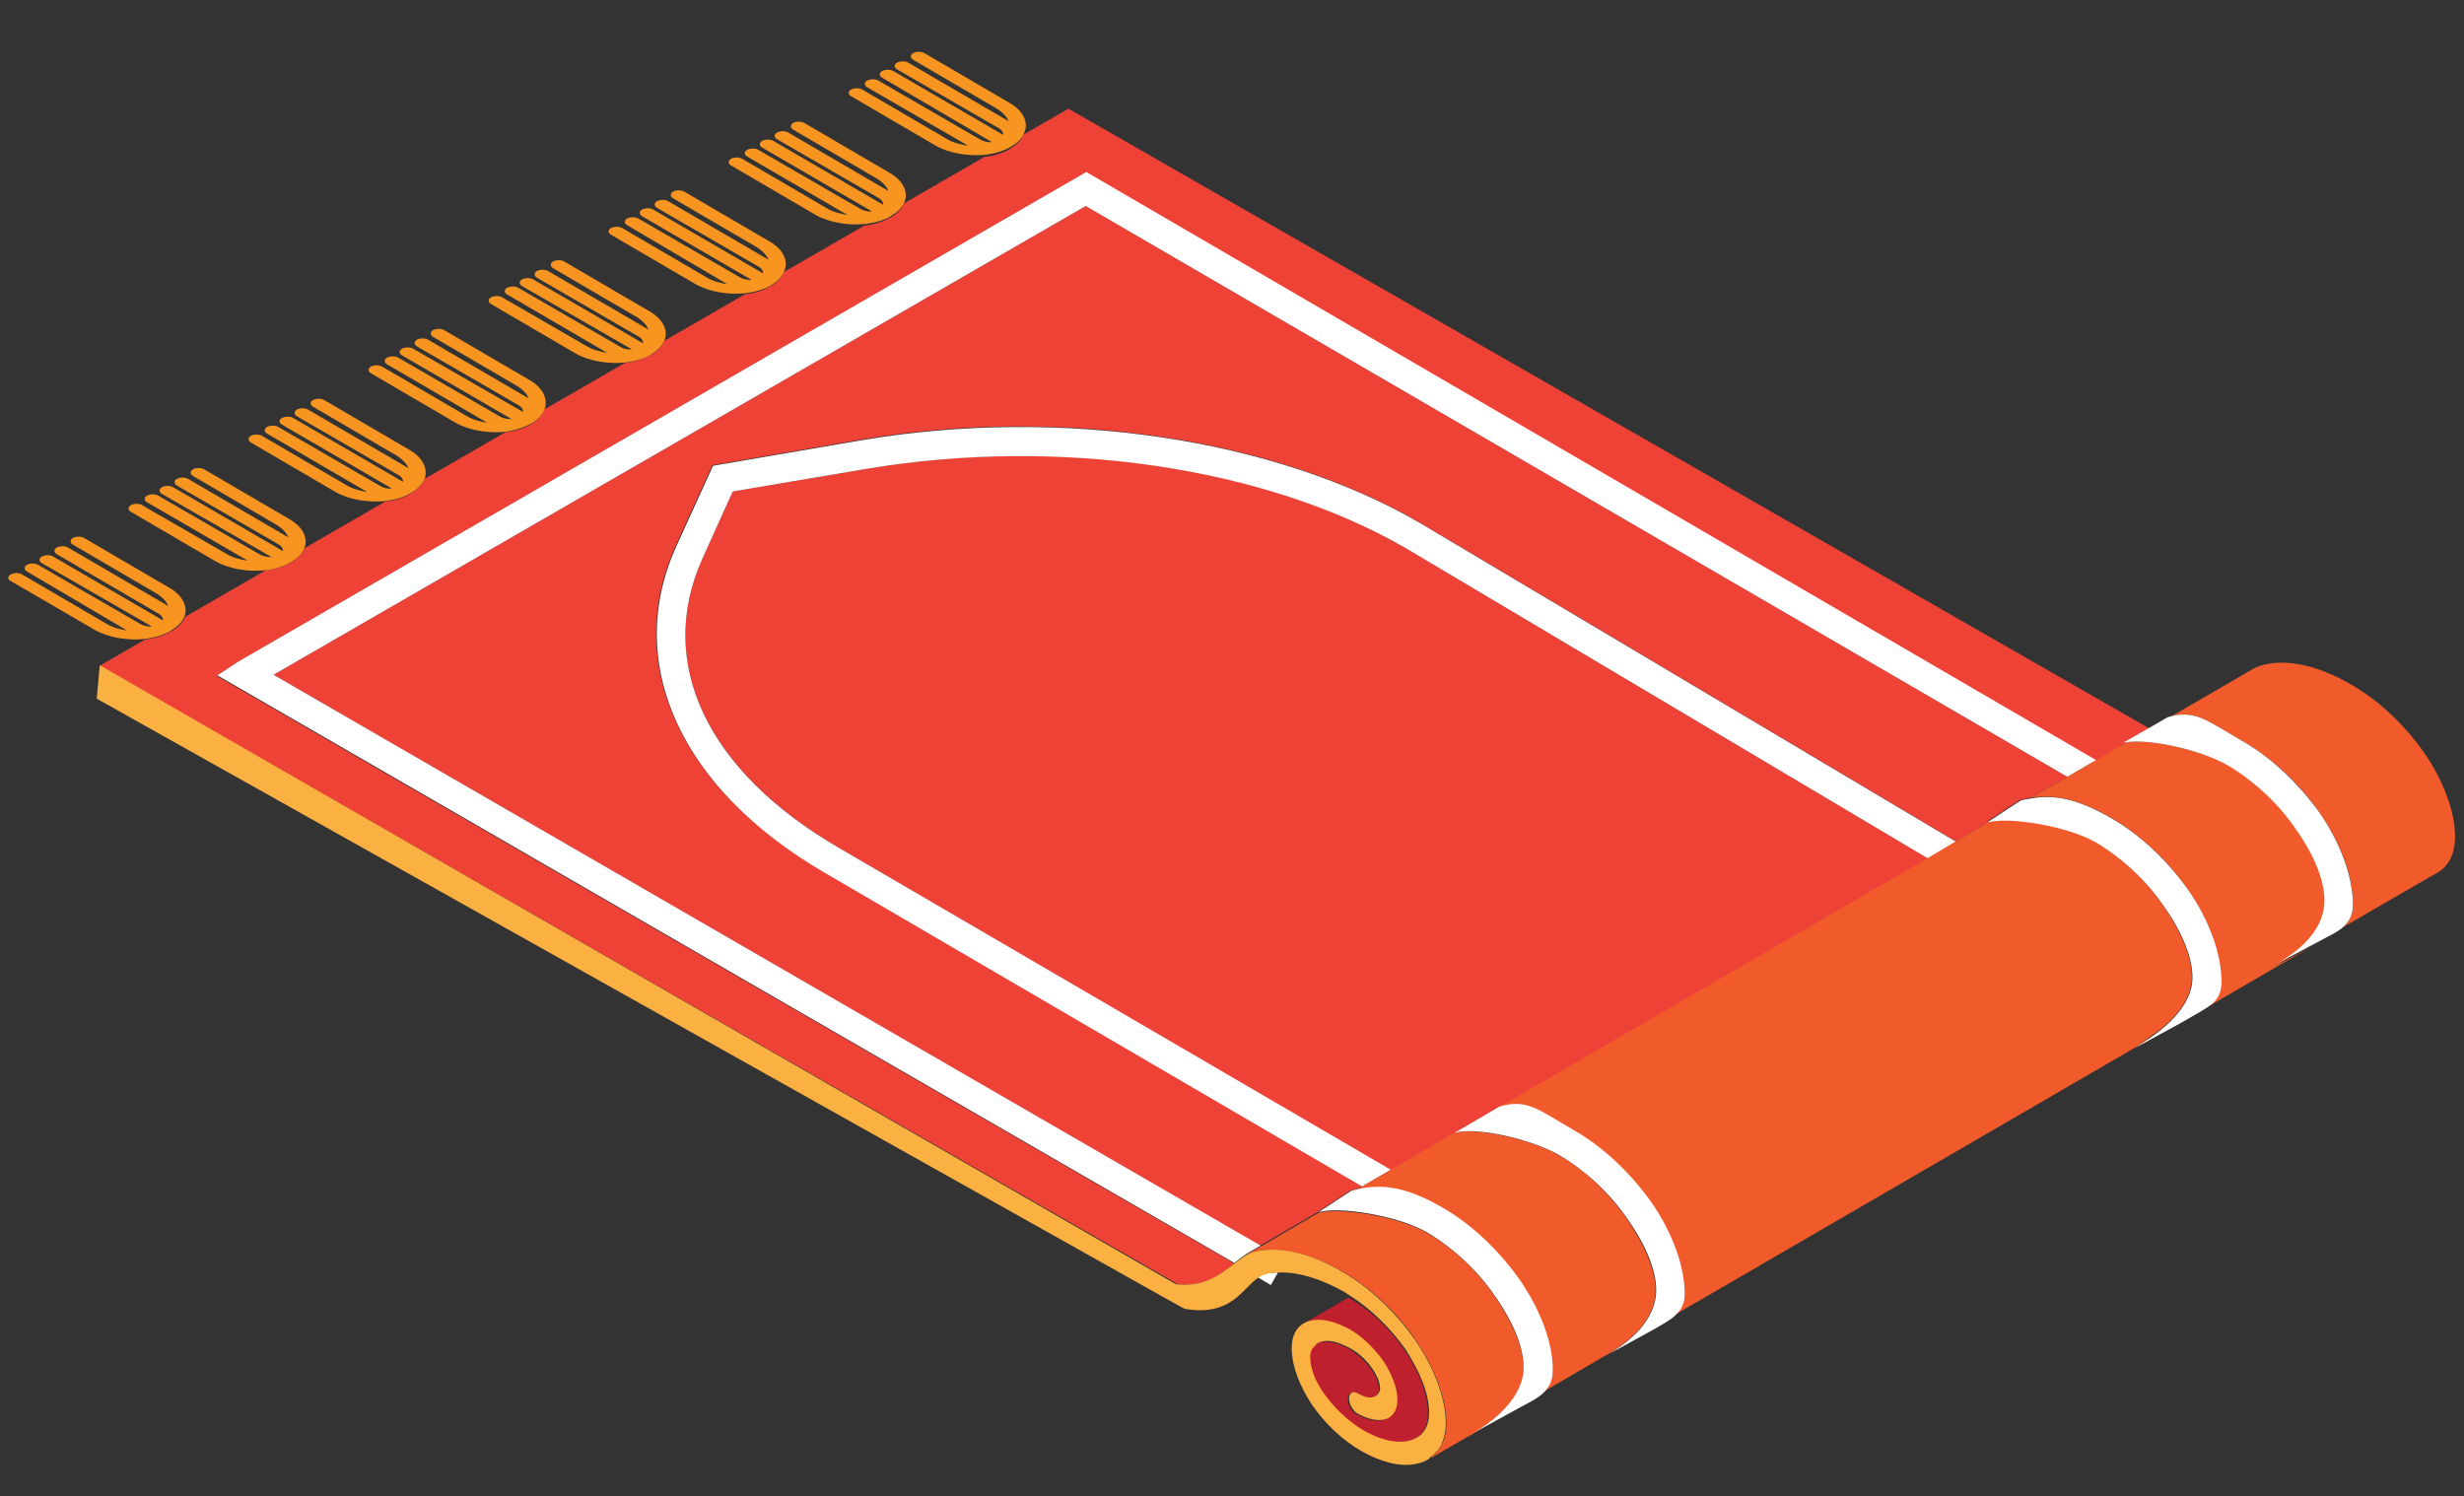 <?xml version="1.0" encoding="utf-8"?>
<!-- Generator: Adobe Illustrator 25.4.1, SVG Export Plug-In . SVG Version: 6.00 Build 0)  -->
<svg version="1.1" id="Layer_1" xmlns="http://www.w3.org/2000/svg" xmlns:xlink="http://www.w3.org/1999/xlink" x="0px" y="0px"
	 viewBox="0 0 412.6 250.6" style="enable-background:new 0 0 412.6 250.6;" xml:space="preserve">
<rect x="0" y="0" width="412.6" height="250.6" fill="#333333" stroke="none"/>
<style type="text/css">
	.st0{fill:#EF4237;}
	.st1{fill:#FFFFFF;}
	.st2{fill:#F89521;}
	.st3{fill:#BE202E;}
	.st4{fill:#F15B2B;}
	.st5{fill:#FBB042;}
</style>
<g>
	<g>
		<g>
			<path class="st0" d="M181.8,34.5l164.4,95.6l-6.1,3.5c-0.6,0.1-1.2,0.2-1.9,0.4l-5.5,3.6c0.2,0,0.4-0.1,0.6-0.1l-5.8,3.4
				l-89.8-53.4c-24.4-14.2-60.2-19.5-93.4-13.9l-25,4.3l-6.2,13.6c-8.8,19.6,0.7,40.5,24.9,54.5l90.1,52.6l-0.8,0.5
				c-0.4,0.1-0.8,0.2-1.2,0.3l-5.5,3.6l0,0l-9.6,5.6L45.8,113L181.8,34.5z"/>
		</g>
	</g>
	<g>
		<g>
			<path class="st0" d="M28.7,105.7c1.2-0.7,2-1.5,2.3-2.4l13.5-7.8c1.6-0.2,3-0.6,4.2-1.3l0,0l0,0l0,0l0,0c1.2-0.7,2-1.5,2.3-2.4
				l13.5-7.8c1.6-0.2,3-0.6,4.2-1.3l0.1-0.1c1.2-0.7,2-1.6,2.3-2.4l13.5-7.8c1.6-0.2,3-0.6,4.2-1.3l0,0l0,0l0,0l0,0
				c1.2-0.7,2-1.6,2.3-2.5l13.5-7.8c1.5-0.2,3-0.6,4.2-1.3l0,0l0,0l0,0l0.1,0c1.2-0.7,2-1.5,2.3-2.4l13.5-7.8c1.6-0.2,3-0.6,4.2-1.3
				l0,0l0,0l0,0l0,0l0,0l0,0c1.2-0.7,2-1.5,2.3-2.4l13.5-7.8c1.6-0.2,3-0.6,4.2-1.3l0.1,0l0,0v0l0,0c1.2-0.7,2-1.5,2.3-2.4l13.5-7.8
				c1.6-0.2,3-0.6,4.2-1.3l0,0l0,0l0,0l0,0c1.2-0.7,2-1.5,2.3-2.4l7.6-4.4l181.2,103.9l-4.9,2.8c0.2,0,0.4-0.1,0.6-0.1l-5.2,3
				L181.8,28.9l-1.2,0.7L39.8,110.9l-3.5,2.3l170.4,98.4c-2.2,1.7-4.8,3.9-9.4,3.5L16.7,111.5l7.6-4.4c1.6-0.2,3-0.6,4.2-1.3
				L28.7,105.7z"/>
		</g>
	</g>
	<g>
		<g>
			<path class="st0" d="M117.6,93.6l5.1-11.3l22.5-3.8c32.1-5.5,66.7-0.4,90.2,13.3l87.5,52l-75.2,43.7l-4.1,2.4h0l-10.6,6.2
				L140.5,142C118.3,129,109.8,111,117.6,93.6z"/>
		</g>
	</g>
	<g>
		<g>
			<path class="st1" d="M214,213.1l-1.2,2.1l-2.2-1.3c0.3-0.2,0.6-0.4,1-0.5C212.3,213.2,213.1,213.1,214,213.1z"/>
		</g>
	</g>
	<g>
		<g>
			<path class="st1" d="M113.2,91.6l6.2-13.6l25-4.3c33.2-5.6,69-0.3,93.4,13.9l89.8,53.4l-4.7,2.8l-87.5-52
				c-23.5-13.6-58-18.7-90.2-13.3l-22.5,3.8l-5.1,11.3c-7.8,17.4,0.7,35.5,22.9,48.4l92.4,53.9l-4.8,2.8l-90.1-52.6
				C114,132.1,104.4,111.2,113.2,91.6z"/>
		</g>
	</g>
	<g>
		<g>
			<path class="st1" d="M181.8,34.5L45.8,113l165.3,95.6l-3.3,1.9c0.6-0.4,1.3-0.6,2-0.9c-1.1,0.3-2.1,1.1-3.1,1.9L36.4,113.1
				l3.5-2.3l140.8-81.3l1.2-0.7L351,127.3l-4.8,2.8L181.8,34.5z"/>
		</g>
	</g>
	<g>
		<g>
			<path class="st2" d="M129.2,47.7L129.2,47.7L129.2,47.7L129.2,47.7L129.2,47.7L129.2,47.7l-0.1,0.1c-1.2,0.7-2.7,1.1-4.2,1.3
				c-2.9,0.3-6.1-0.2-8.4-1.5l-14.2-8.3c-0.5-0.3-0.5-0.8,0-1.1c0.6-0.3,1.4-0.3,1.9,0l14.2,8.3c1,0.6,2.2,0.9,3.4,1.1L105,37.7
				c-0.5-0.3-0.5-0.8,0-1.1c0.5-0.3,1.4-0.3,1.9,0l17.1,9.9c0.6,0.3,1.2,0.4,1.9,0.4l-18.4-10.7c-0.5-0.3-0.5-0.8,0-1.1
				c0.5-0.3,1.4-0.3,1.9,0l18.4,10.7c0-0.4-0.2-0.8-0.7-1.1L110,34.8c-0.5-0.3-0.5-0.8,0-1.1c0.6-0.3,1.4-0.3,1.9,0l16.8,9.8
				c-0.3-0.7-0.9-1.4-1.8-2l-14.2-8.3c-0.5-0.3-0.5-0.8,0-1.1c0.5-0.3,1.4-0.3,1.9,0l14.2,8.3c2.3,1.3,3.2,3.2,2.6,4.8
				C131.1,46.1,130.4,47,129.2,47.7z"/>
		</g>
	</g>
	<g>
		<g>
			<path class="st2" d="M109.1,59.3L109.1,59.3L109.1,59.3L109.1,59.3l-0.1,0.1c-1.2,0.7-2.7,1.1-4.2,1.3c-2.9,0.3-6.1-0.2-8.4-1.5
				l-14.2-8.3c-0.5-0.3-0.5-0.8,0-1.1c0.6-0.3,1.4-0.3,1.9,0L98.3,58c1,0.6,2.2,0.9,3.4,1.1l-16.8-9.8c-0.5-0.3-0.5-0.8,0-1.1
				c0.5-0.3,1.4-0.3,1.9,0l17.1,9.9c0.5,0.3,1.2,0.5,1.9,0.4L87.4,47.9c-0.5-0.3-0.5-0.8,0-1.1c0.5-0.3,1.4-0.3,1.9,0l18.4,10.7
				c0-0.4-0.2-0.8-0.7-1.1l-17.1-9.9c-0.5-0.3-0.5-0.8,0-1.1c0.5-0.3,1.4-0.3,1.9,0l16.8,9.8c-0.3-0.7-0.9-1.4-1.8-2l-14.2-8.3
				c-0.5-0.3-0.5-0.8,0-1.1c0.6-0.3,1.4-0.3,1.9,0l14.2,8.3c2.3,1.3,3.2,3.2,2.6,4.8C111,57.7,110.3,58.6,109.1,59.3z"/>
		</g>
	</g>
	<g>
		<g>
			<path class="st2" d="M89,70.9L89,70.9L89,70.9L89,70.9L89,70.9c-1.3,0.7-2.8,1.2-4.3,1.4c-2.9,0.3-6.1-0.2-8.4-1.5l-14.2-8.3
				c-0.5-0.3-0.5-0.8,0-1.1c0.5-0.3,1.4-0.3,1.9,0l14.2,8.3c1,0.6,2.2,0.9,3.4,1.1l-16.8-9.8c-0.5-0.3-0.5-0.8,0-1.1
				c0.5-0.3,1.4-0.3,1.9,0l17.1,9.9c0.6,0.3,1.2,0.4,1.9,0.4L67.3,59.5c-0.5-0.3-0.5-0.8,0-1.1c0.5-0.3,1.4-0.3,1.9,0L87.6,69
				c0-0.4-0.2-0.8-0.7-1.1L69.8,58c-0.5-0.3-0.5-0.8,0-1.1c0.5-0.3,1.4-0.3,1.9,0l16.8,9.8c-0.2-0.7-0.9-1.4-1.8-2l-14.2-8.3
				c-0.5-0.3-0.5-0.8,0-1.1c0.6-0.3,1.4-0.3,1.9,0l14.2,8.3c2.3,1.3,3.2,3.2,2.6,4.9C90.9,69.3,90.2,70.2,89,70.9z"/>
		</g>
	</g>
	<g>
		<g>
			<path class="st2" d="M149.3,36.1L149.3,36.1L149.3,36.1L149.3,36.1l-0.1,0.1c-1.2,0.7-2.7,1.1-4.2,1.3c-2.9,0.3-6.1-0.2-8.4-1.5
				l-14.2-8.3c-0.5-0.3-0.5-0.8,0-1.1c0.5-0.3,1.4-0.3,1.9,0l14.2,8.3c1,0.6,2.2,0.9,3.4,1.1l-16.8-9.8c-0.5-0.3-0.5-0.8,0-1.1
				s1.4-0.3,1.9,0l17.1,9.9c0.6,0.3,1.3,0.5,1.9,0.4l-18.4-10.7c-0.5-0.3-0.5-0.8,0-1.1c0.6-0.3,1.4-0.3,1.9,0l18.4,10.7
				c0-0.4-0.2-0.8-0.7-1.1l-17.1-9.9c-0.5-0.3-0.5-0.8,0-1.1c0.6-0.3,1.4-0.3,1.9,0l16.8,9.8c-0.3-0.7-0.9-1.4-1.8-2l-14.2-8.3
				c-0.5-0.3-0.5-0.8,0-1.1c0.5-0.3,1.4-0.3,1.9,0l14.2,8.3c2.3,1.3,3.2,3.2,2.6,4.8C151.2,34.5,150.5,35.4,149.3,36.1z"/>
		</g>
	</g>
	<g>
		<g>
			<path class="st2" d="M169.4,24.5L169.4,24.5L169.4,24.5L169.4,24.5L169.4,24.5c-1.3,0.8-2.8,1.2-4.3,1.4
				c-2.9,0.3-6.1-0.2-8.4-1.5l-14.2-8.3c-0.5-0.3-0.5-0.8,0-1.1c0.5-0.3,1.4-0.3,1.9,0l14.2,8.3c1,0.6,2.2,0.9,3.5,1.1l-16.9-9.8
				c-0.5-0.3-0.5-0.8,0-1.1c0.6-0.3,1.4-0.3,1.9,0l17.1,9.9c0.6,0.3,1.3,0.5,1.9,0.4L147.7,13c-0.5-0.3-0.5-0.8,0-1.1
				c0.6-0.3,1.4-0.3,1.9,0L168,22.6c0-0.4-0.2-0.8-0.7-1.1l-17.1-9.9c-0.5-0.3-0.5-0.8,0-1.1c0.6-0.3,1.4-0.3,1.9,0l16.8,9.8
				c-0.3-0.7-0.9-1.4-1.8-2L152.9,10c-0.5-0.3-0.5-0.8,0-1.1c0.5-0.3,1.4-0.3,1.9,0l14.2,8.3c2.3,1.3,3.2,3.2,2.6,4.8
				C171.3,22.9,170.6,23.8,169.4,24.5z"/>
		</g>
	</g>
	<g>
		<g>
			<path class="st2" d="M68.9,82.5L68.9,82.5c-1.3,0.8-2.8,1.2-4.3,1.4c-2.9,0.3-6.1-0.2-8.4-1.5L42,74.1c-0.5-0.3-0.5-0.8,0-1.1
				c0.5-0.3,1.4-0.3,1.9,0l14.2,8.3c1,0.6,2.2,0.9,3.4,1.1l-16.8-9.8c-0.5-0.3-0.5-0.8,0-1.1c0.6-0.3,1.4-0.3,1.9,0l17.1,9.9
				c0.5,0.3,1.2,0.5,1.9,0.4L47.2,71.1c-0.5-0.3-0.5-0.8,0-1.1c0.6-0.3,1.4-0.3,1.9,0l18.4,10.7c0-0.4-0.2-0.8-0.7-1.1l-17.1-9.9
				c-0.5-0.3-0.5-0.8,0-1.1c0.5-0.3,1.4-0.3,1.9,0l16.8,9.8c-0.3-0.7-0.9-1.4-1.8-2l-14.2-8.3c-0.5-0.3-0.5-0.8,0-1.1
				c0.6-0.3,1.4-0.3,1.9,0l14.2,8.3c2.3,1.3,3.2,3.2,2.6,4.9C70.8,80.9,70.1,81.8,68.9,82.5z"/>
		</g>
	</g>
	<g>
		<g>
			<path class="st2" d="M48.8,94.1L48.8,94.1L48.8,94.1L48.8,94.1L48.8,94.1c-1.3,0.8-2.8,1.2-4.3,1.4c-2.9,0.3-6.1-0.2-8.4-1.5
				l-14.2-8.3c-0.5-0.3-0.5-0.8,0-1.1c0.5-0.3,1.4-0.3,1.9,0L38,92.8c1,0.6,2.2,0.9,3.5,1.1l-16.9-9.8c-0.5-0.3-0.5-0.8,0-1.1
				c0.6-0.3,1.4-0.3,1.9,0l17.1,9.9c0.6,0.3,1.3,0.4,1.9,0.4L27.1,82.7c-0.5-0.3-0.5-0.8,0-1.1c0.6-0.3,1.4-0.3,1.9,0l18.4,10.7
				c0-0.4-0.2-0.8-0.7-1.1l-17.1-9.9c-0.5-0.3-0.5-0.8,0-1.1c0.6-0.3,1.4-0.3,1.9,0l16.8,9.8c-0.3-0.7-0.9-1.4-1.8-2l-14.2-8.3
				c-0.5-0.3-0.5-0.8,0-1.1c0.5-0.3,1.4-0.3,1.9,0l14.2,8.3c2.3,1.3,3.2,3.2,2.6,4.8C50.7,92.6,50,93.4,48.8,94.1z"/>
		</g>
	</g>
	<g>
		<g>
			<path class="st2" d="M1.8,96.2c0.5-0.3,1.4-0.3,1.9,0l14.2,8.3c1,0.6,2.2,0.9,3.4,1.1L4.5,95.7c-0.5-0.3-0.5-0.8,0-1.1
				c0.5-0.3,1.4-0.3,1.9,0l17.1,9.9c0.6,0.3,1.3,0.5,1.9,0.4L7,94.3c-0.5-0.3-0.5-0.8,0-1.1c0.6-0.3,1.4-0.3,1.9,0l18.4,10.7
				c0-0.4-0.2-0.8-0.7-1.1L9.5,92.8C9,92.5,9,92,9.5,91.7c0.6-0.3,1.4-0.3,1.9,0l16.8,9.8c-0.3-0.7-0.9-1.4-1.8-2l-14.2-8.3
				c-0.5-0.3-0.5-0.8,0-1.1c0.5-0.3,1.4-0.3,1.9,0l14.2,8.3c2.3,1.3,3.2,3.2,2.6,4.8c-0.3,0.9-1.1,1.7-2.3,2.4l-0.1,0.1
				c-1.2,0.7-2.7,1.1-4.2,1.3c-2.9,0.3-6.1-0.2-8.4-1.5L1.8,97.3C1.2,97,1.3,96.5,1.8,96.2z"/>
		</g>
	</g>
	<g>
		<g>
			<path class="st3" d="M235.1,226c2.6,3.7,4,7.5,4,10.7c0,2.4-1.1,4-3.1,4.6c-2,0.6-4.9,0.1-8.1-1.8c-2.5-1.4-4.7-3.7-6.3-5.9
				c-1.6-2.2-2.4-4.4-2.4-6.2c0-0.6,0.2-1.1,0.4-1.5c0.1-0.1,0.2-0.2,0.3-0.3c0.3-0.3,0.6-0.6,1.1-0.8c1.2-0.3,2.9,0,4.9,1.1
				c1.5,0.9,2.8,2.2,3.7,3.4c0.9,1.3,1.3,2.5,1.3,3.4c0,0.6-0.3,1.1-1,1.3c-0.7,0.2-1.7,0-2.8-0.6c-0.8-0.5-1.4-0.1-1.4,0.9
				c0,0.9,0.6,2.1,1.4,2.5c1.7,1,3.3,1.3,4.6,1c1.2-0.4,2.1-1.4,2.1-3.3c0-2.2-1-4.7-2.5-6.7c-1.5-2.1-3.4-3.9-5.5-5.1
				c-2.5-1.5-4.9-1.9-6.7-1.4c-0.3,0.1-0.6,0.2-0.9,0.4l7.6-4.4C229.5,219.4,232.8,222.6,235.1,226z"/>
		</g>
	</g>
	<g>
		<g>
			<path class="st4" d="M371.9,164.4c0-4.7-2-10.3-5.6-15.5c-3.4-4.9-8-9.2-12.9-12c-5.4-3.1-9.3-3.9-13.3-3.3l6.1-3.5l4.8-2.8
				l5.2-3c3.7-0.6,12.2,1.2,17,3.9c4.3,2.5,8.3,6.2,11.3,10.6c3,4.4,5.1,9,4.8,12.7c-0.5,6-7.2,9.5-8.6,10.4l6.2-3.3l-17,9.9
				C371,167.5,371.9,166.4,371.9,164.4z"/>
		</g>
	</g>
	<g>
		<g>
			<path class="st4" d="M276.4,201.4c-3.4-5-8-9.2-12.9-12c-6.2-3.6-7.8-5.3-12.5-4l-3.4,2l75.2-43.7l4.7-2.8l5.8-3.4
				c3.8-0.7,12.9,0.8,17.6,3.5c4.3,2.5,8.3,6.2,11.3,10.6c3,4.4,5.1,9,4.8,12.7c-0.5,6-8.1,10.1-9.5,10.9l7.5-4.1l-84.4,49
				c0.7-0.8,1.3-1.8,1.3-3.3C282,212.2,280,206.6,276.4,201.4z"/>
		</g>
	</g>
	<g>
		<g>
			<path class="st4" d="M240.7,243c0.1-0.2,0.3-0.3,0.4-0.5c0.2-0.4,0.4-0.8,0.6-1.2c0.1-0.2,0.2-0.4,0.2-0.6
				c0.2-0.7,0.3-1.4,0.3-2.3c0-4.4-2.1-9.5-5.2-14.1c-3.1-4.5-7.4-8.6-12.1-11.3c-5.8-3.3-11.1-4.4-15-3.3c-0.7,0.2-1.4,0.5-2,0.9
				l3.3-1.9l9.6-5.6c3.4-0.9,13.2,0.5,18.2,3.4c4.3,2.5,8.3,6.2,11.3,10.6c3,4.4,5.1,9,4.8,12.7c-0.5,5.2-6.1,8.9-8.6,10.4l-0.9,0.5
				c0,0,0,0,0,0h0l-6.4,3.7c0.1,0,0.1-0.1,0.2-0.1c0.2-0.1,0.3-0.2,0.4-0.4C240.1,243.6,240.4,243.3,240.7,243z"/>
		</g>
	</g>
	<g>
		<g>
			<path class="st4" d="M254.2,214.3c-3.4-5-8-9.2-12.9-12c-5.7-3.3-9.8-4-14-3.1l0.8-0.5l4.8-2.8l10.6-6.2
				c3.4-0.9,12.6,0.9,17.6,3.8c4.3,2.5,8.3,6.2,11.3,10.6c3,4.4,5.1,9,4.8,12.7c-0.5,5.2-5.5,8.5-7.8,9.9l-0.9,0.5l0,0l0,0
				l-10.1,5.9c0.8-0.8,1.3-1.8,1.3-3.4C259.9,225.1,257.8,219.4,254.2,214.3z"/>
		</g>
	</g>
	<g>
		<g>
			<path class="st4" d="M388.4,136.1c-3.4-5-8-9.2-12.9-12c-5.9-3.4-7.7-5.1-11.8-4.2l13.1-7.6c0.6-0.4,1.3-0.7,2-0.9
				c3.9-1.1,9.2-0.1,15,3.3c4.7,2.7,8.9,6.8,12.1,11.3c3.1,4.5,5.2,9.7,5.2,14.1c0,2.9-1.1,5-2.9,6l-15.9,9.2c1-0.8,1.7-2,1.7-3.8
				C394.1,146.9,392,141.2,388.4,136.1z"/>
		</g>
	</g>
	<g>
		<g>
			<path class="st1" d="M268.6,227.2c0.2-0.1,0.5-0.3,0.9-0.5c2.3-1.4,7.3-4.7,7.8-9.9c0.3-3.7-1.7-8.3-4.8-12.7
				c-3-4.4-7.1-8.1-11.3-10.6c-5-2.9-14.2-4.8-17.6-3.8h0l4.1-2.4l3.4-2c4.6-1.3,6.3,0.4,12.5,4c4.9,2.8,9.4,7.1,12.9,12
				c3.6,5.2,5.6,10.8,5.6,15.4c0,1.5-0.5,2.5-1.3,3.3c-1,1.1-2.5,1.8-4,2.7L268.6,227.2L268.6,227.2L268.6,227.2z"/>
		</g>
	</g>
	<g>
		<g>
			<path class="st1" d="M245.6,240.6c0.2-0.1,0.5-0.3,0.9-0.5c2.5-1.4,8.1-5.2,8.6-10.4c0.3-3.7-1.7-8.3-4.8-12.7
				c-3-4.4-7.1-8.1-11.3-10.6c-5-2.9-14.9-4.4-18.2-3.4l0,0l5.5-3.6c0.4-0.1,0.8-0.2,1.2-0.3c4.2-0.9,8.3-0.2,14,3.1
				c4.9,2.8,9.4,7.1,12.9,12c3.6,5.2,5.7,10.8,5.6,15.4c0,1.6-0.6,2.6-1.3,3.4c-1,1.1-2.5,1.8-4,2.6L245.6,240.6L245.6,240.6
				C245.6,240.6,245.6,240.6,245.6,240.6z"/>
		</g>
	</g>
	<g>
		<g>
			<path class="st1" d="M389.2,151.5c0.3-3.7-1.7-8.3-4.8-12.7c-3-4.4-7.1-8.1-11.3-10.6c-4.7-2.7-13.2-4.5-17-3.9
				c-0.2,0-0.4,0-0.6,0.1l4.9-2.8l2.6-1.5c0.3-0.1,0.5-0.1,0.7-0.2c4.1-0.9,5.9,0.8,11.8,4.2c4.9,2.8,9.4,7.1,12.9,12
				c3.6,5.2,5.6,10.8,5.6,15.4c0,1.8-0.7,2.9-1.7,3.8c-1,0.9-2.3,1.4-3.7,2.2l-1.9,1l-6.2,3.3C382,161,388.7,157.5,389.2,151.5z"/>
		</g>
	</g>
	<g>
		<g>
			<path class="st1" d="M367.1,164.4c0.3-3.7-1.7-8.3-4.8-12.7c-3-4.4-7.1-8.1-11.3-10.6c-4.7-2.7-13.8-4.2-17.6-3.5
				c-0.2,0-0.5,0.1-0.6,0.1l5.5-3.6c0.6-0.2,1.2-0.3,1.9-0.4c4-0.7,7.9,0.2,13.3,3.3c4.9,2.8,9.4,7.1,12.9,12
				c3.6,5.2,5.6,10.8,5.6,15.5c0,2-0.9,3.2-2.1,4c-1,0.7-2.1,1.3-3.3,2l-1.4,0.8l-7.5,4.1C359,174.4,366.5,170.4,367.1,164.4z"/>
		</g>
	</g>
	<g>
		<g>
			<path class="st5" d="M197.3,215.1c4.5,0.4,7.2-1.8,9.4-3.5c1.1-0.8,2.1-1.6,3.1-1.9c3.9-1.1,9.2-0.1,15,3.3
				c4.7,2.7,8.9,6.8,12.1,11.3c3.1,4.5,5.2,9.7,5.2,14.1c0,0.8-0.1,1.6-0.3,2.3c-0.1,0.2-0.1,0.4-0.2,0.6c-0.2,0.4-0.3,0.9-0.6,1.2
				c-0.1,0.2-0.2,0.4-0.4,0.5c-0.3,0.3-0.5,0.6-0.9,0.9c-0.1,0.1-0.3,0.2-0.4,0.4c-0.5,0.3-1,0.6-1.6,0.7c-2.6,0.8-6.1,0.1-9.9-2.1
				c-3.1-1.8-5.9-4.5-8-7.5c-2.1-3.1-3.5-6.6-3.5-9.6c0-2.6,1.2-4.1,3-4.6c1.8-0.5,4.1,0,6.7,1.4c2.1,1.2,4,3.1,5.5,5.1
				c1.4,2.1,2.5,4.6,2.5,6.7c0,1.9-0.9,3-2.1,3.3c-1.2,0.3-2.8,0-4.6-1c-0.8-0.5-1.4-1.6-1.4-2.5c0-0.9,0.6-1.3,1.4-0.9
				c1.2,0.7,2.1,0.9,2.8,0.6c0.6-0.2,0.9-0.7,1-1.3c0-0.9-0.4-2.1-1.3-3.4c-0.9-1.3-2.2-2.6-3.7-3.4c-2-1.1-3.7-1.5-4.9-1.1
				c-0.5,0.1-0.8,0.4-1.1,0.8c-0.1,0.1-0.2,0.2-0.3,0.3c-0.3,0.4-0.4,0.9-0.4,1.5c0,1.8,0.8,4,2.4,6.2c1.6,2.2,3.8,4.4,6.3,5.9
				c3.2,1.9,6.1,2.4,8.1,1.8c2-0.6,3.1-2.2,3.1-4.6c0-3.2-1.5-6.9-4-10.7c-2.4-3.4-5.6-6.6-9.2-8.9c-0.4-0.2-0.7-0.5-1.1-0.7
				c-4.1-2.3-7.8-3.3-10.8-3.2c-0.8,0-1.7,0.1-2.4,0.3c-0.3,0.1-0.7,0.3-1,0.5c-2.7,1.7-4.5,6.6-12.3,5.3c-0.4-0.1-0.8-0.4-1.4-0.7
				v0L16.2,117l0.5-5.6l180.1,103.6C197,215.1,197.2,215.1,197.3,215.1z"/>
		</g>
	</g>
</g>
</svg>
